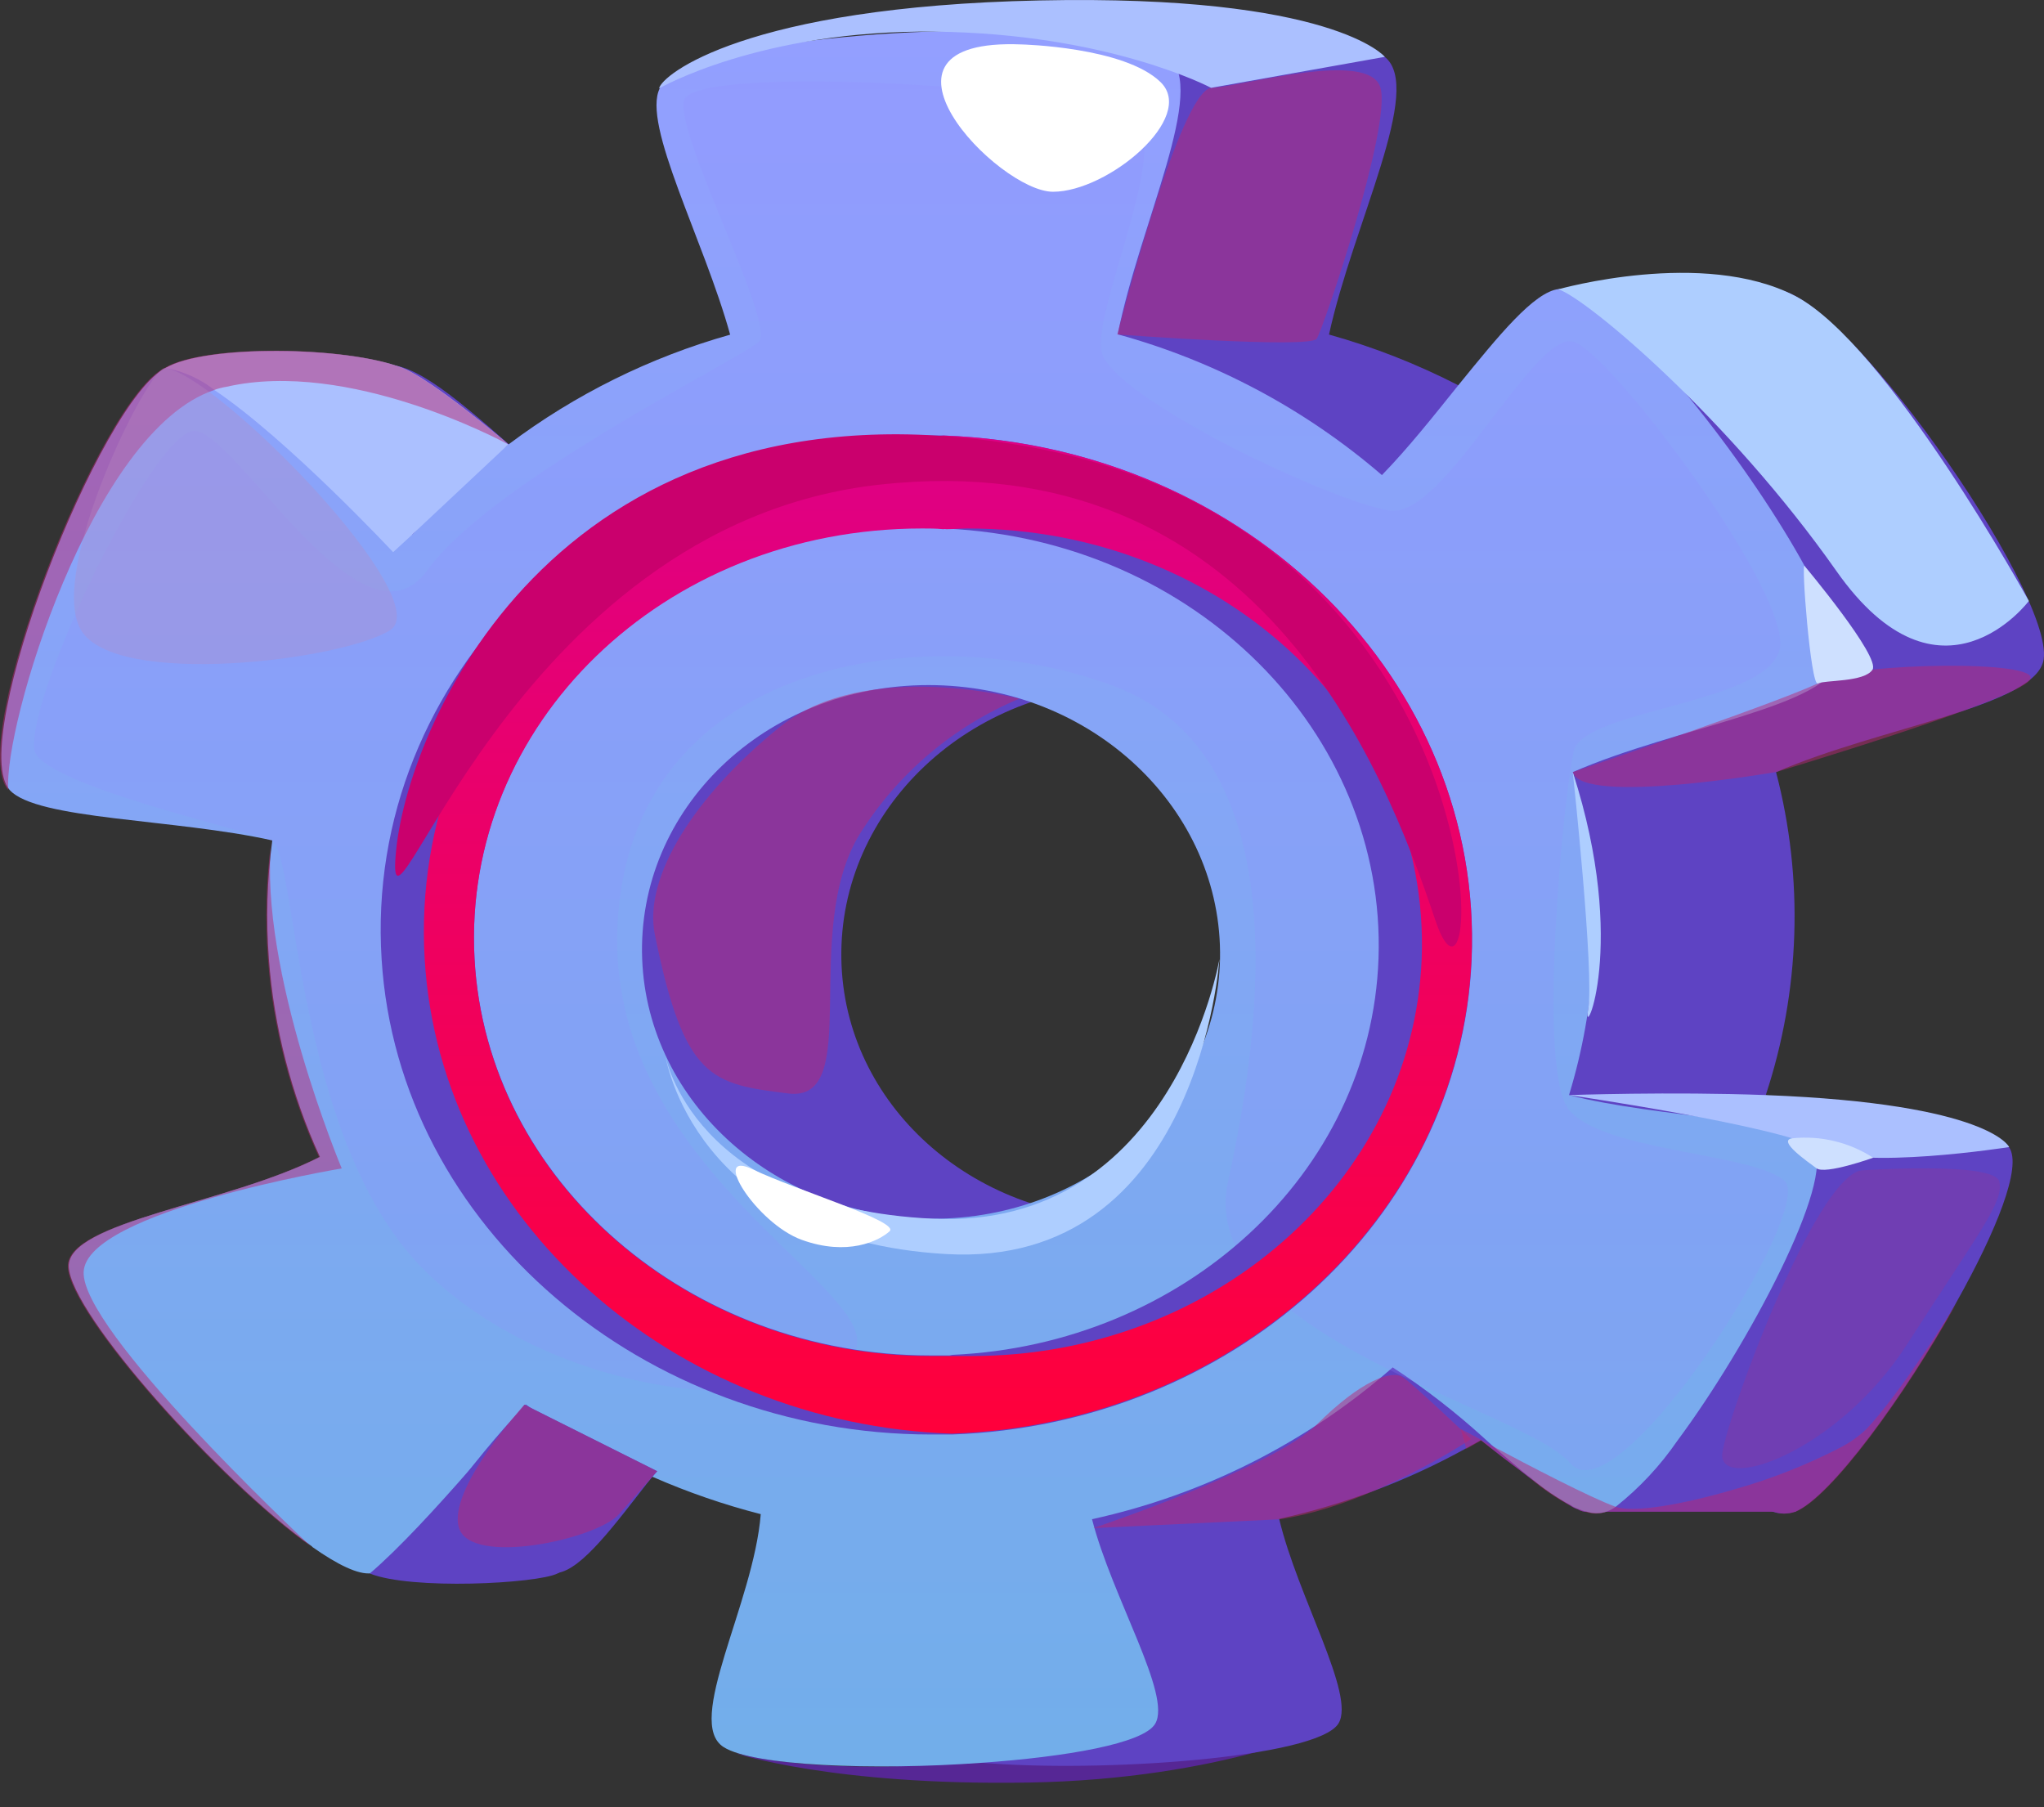 <svg width="69" height="61" viewBox="0 0 69 61" fill="none" xmlns="http://www.w3.org/2000/svg">
<rect x="0" y="0" width="69" height="61" fill="#333333" stroke="none"/>
<path d="M24.814 59.177C24.814 59.177 28.097 60.282 34.714 60.171C41.331 60.06 45.169 58.191 45.169 58.191L38.48 58.662C38.48 58.662 30.14 60.444 24.814 59.177Z" fill="#562795"/>
<path d="M67.562 39.492C67.562 40.822 64.18 45.911 62.141 48.853C61.294 50.081 60.672 50.94 60.617 51.027H53.489C53.41 51.015 53.335 50.988 53.267 50.948C53.178 50.919 53.094 50.877 53.017 50.825C52.677 50.627 52.225 50.299 51.679 49.915C51.596 49.851 51.505 49.784 51.413 49.709C50.958 49.372 50.475 49 50.004 48.624L49.928 48.56C48.499 47.428 47.156 46.307 46.998 46.184L51.881 14.627L52.633 9.788H52.724C53.386 9.725 57.456 9.392 59.817 9.788C59.817 9.788 67.206 21.668 66.838 22.63C66.469 23.593 59.496 26.151 59.496 26.151L58.613 37.33C58.613 37.33 67.574 37.547 67.562 39.492Z" fill="#5E43C3"/>
<path d="M38.064 41.139C32.813 41.139 28.489 37.271 28.402 32.372C28.311 27.327 32.718 23.129 38.246 23.129C43.775 23.129 48.099 27.327 47.901 32.372C47.715 37.271 43.327 41.139 38.064 41.139ZM67.82 38.724C67.154 37.738 62.636 37.75 59.607 36.966C60.773 33.441 60.894 29.655 59.955 26.064C63.48 24.531 68.75 23.838 68.988 22.258C69.336 19.961 62.038 9.511 59.789 9.764C58.973 9.855 57.809 11.222 56.494 12.818C55.603 13.899 54.645 15.083 53.69 16.045C53.105 15.531 52.491 15.05 51.853 14.604C51.013 14.009 50.133 13.473 49.219 13C47.828 12.286 46.369 11.714 44.864 11.293C45.679 7.555 48.079 2.977 46.745 1.92C45.644 1.06 40.804 0.862 36.551 1.199C33.102 1.472 30.025 2.082 29.554 2.989C28.924 4.205 30.956 8.109 31.791 11.305C27.597 12.469 23.821 14.805 20.905 18.037C19.596 17.101 18.347 16.083 17.167 14.988C15.306 13.352 13.663 11.954 12.708 12.402C12.094 12.687 11.271 13.812 10.439 15.3C8.285 19.162 6.111 25.478 7.14 26.65C8.031 27.66 12.657 27.616 15.971 28.353C15.409 31.977 15.893 35.686 17.365 39.045C14.253 40.629 8.796 41.227 8.823 42.751C8.823 44.062 12.146 48.062 15.005 50.671C16.613 52.144 18.098 53.186 18.811 53.095C19.642 52.988 20.755 51.467 22.01 49.852C22.665 48.986 23.376 48.166 24.141 47.396C26.503 49.123 29.174 50.38 32.009 51.099C31.708 54.12 29.285 58.124 30.604 58.964C31 59.217 31.895 59.391 33.055 59.494C37.114 59.855 44.479 59.336 45.184 58.175C45.77 57.217 43.81 53.911 43.181 51.269C45.385 50.785 47.509 49.985 49.485 48.893L49.988 48.612L50.063 48.569C51.252 47.87 52.373 47.062 53.413 46.157C54.535 46.899 55.595 47.732 56.581 48.648C57.262 49.261 57.92 49.836 58.51 50.279C58.907 50.607 59.361 50.861 59.848 51.028C60.09 51.113 60.354 51.113 60.597 51.028C61.785 50.545 64.264 47.155 66.014 44.011L66.058 43.931C67.38 41.571 68.275 39.377 67.82 38.724Z" fill="#5E43C3"/>
<path d="M61.215 38.724C60.526 37.737 55.999 37.749 52.966 36.965C53.422 35.472 53.697 33.93 53.785 32.372C53.91 30.245 53.675 28.113 53.093 26.063C56.593 24.531 61.848 23.838 62.058 22.258C62.248 20.789 59.286 16.041 56.514 12.817C55.001 11.051 53.536 9.764 52.716 9.756H52.625C51.786 9.847 50.582 11.34 49.239 12.991C48.412 14.021 47.537 15.126 46.65 16.037C44.066 13.812 41.02 12.188 37.732 11.285C38.476 7.546 40.785 2.969 39.438 1.911C38.991 1.567 37.941 1.329 36.575 1.191C31.772 0.692 23.052 1.412 22.272 2.981C21.658 4.196 23.765 8.101 24.648 11.297C21.95 12.057 19.416 13.311 17.175 14.995L17.128 15.031C15.975 15.912 14.913 16.907 13.96 18.001L13.916 18.044C12.712 17.204 11.56 16.29 10.467 15.308C9.583 14.505 8.658 13.749 7.695 13.043C6.836 12.465 6.111 12.172 5.612 12.409C3.402 13.459 -1.12 25.038 0.325 26.665C1.236 27.675 5.869 27.632 9.192 28.368C9.014 29.694 8.976 31.034 9.077 32.368C9.251 34.68 9.834 36.944 10.8 39.052C7.707 40.636 2.262 41.234 2.321 42.759C2.385 44.37 7.442 50.002 10.526 52.196L10.55 52.223C11.39 52.813 12.095 53.162 12.53 53.106C13.219 53.015 14.082 51.958 15.053 50.683C15.877 49.532 16.778 48.438 17.749 47.408C19.091 48.383 20.536 49.206 22.058 49.863C23.23 50.376 24.442 50.793 25.681 51.111C25.44 54.132 23.096 58.136 24.43 58.975C25.424 59.609 29.507 59.767 33.102 59.506C36.009 59.304 38.603 58.852 38.995 58.187C39.569 57.229 37.542 53.922 36.864 51.281C40.627 50.458 44.118 48.695 47.014 46.157C48.109 46.872 49.145 47.675 50.111 48.556L50.356 48.778C50.728 49.099 51.089 49.412 51.429 49.697C51.52 49.772 51.611 49.839 51.695 49.903C52.106 50.255 52.555 50.56 53.033 50.813C53.11 50.865 53.194 50.907 53.283 50.936C53.358 50.968 53.437 50.992 53.504 51.015H53.528C53.765 51.101 54.024 51.101 54.261 51.015C54.367 50.974 54.467 50.918 54.558 50.849C55.352 50.218 56.047 49.472 56.621 48.636C59.032 45.396 61.975 39.816 61.215 38.724ZM31.514 41.139C26.267 41.139 21.864 37.266 21.678 32.372C21.488 27.323 25.82 23.125 31.344 23.125C36.868 23.125 41.28 27.323 41.185 32.372C41.074 37.266 36.749 41.139 31.499 41.139H31.514Z" fill="url(#paint0_linear_26_947)"/>
<path d="M12.483 53.114C13.869 53.677 18.114 53.459 18.819 53.114C19.524 52.77 22.189 49.661 22.189 49.661L17.706 47.416C17.706 47.416 14.419 51.467 12.483 53.114Z" fill="#5E43C3"/>
<path d="M17.163 15.007L17.116 15.043L13.948 18.013L13.904 18.056L13.271 18.639C13.271 18.639 9.707 14.825 7.244 13.17C6.763 12.789 6.196 12.532 5.592 12.421C6.903 11.629 11.703 11.681 13.591 12.421C14.589 12.817 16.993 14.845 17.155 14.999L17.163 15.007Z" fill="#ABC0FF"/>
<g style="mix-blend-mode:multiply" opacity="0.5">
<path d="M53.096 26.06C53.377 27.2 59.955 26.06 59.955 26.06C59.955 26.06 68.065 23.636 68.528 22.947C68.992 22.258 62.588 22.373 61.606 22.947C60.624 23.521 53.096 26.06 53.096 26.06Z" fill="#B82774"/>
</g>
<g style="mix-blend-mode:multiply" opacity="0.5">
<path d="M43.189 51.285L36.904 51.582C36.904 51.582 42.979 49.55 44.464 48.073C45.949 46.596 46.982 46.232 47.358 46.489C47.735 46.747 49.659 48.576 49.659 48.576C49.659 48.576 46.313 50.822 43.189 51.285Z" fill="#B82774"/>
</g>
<path d="M52.966 36.965C52.966 36.965 59.999 37.995 61.377 38.755C62.755 39.516 67.824 38.72 67.824 38.72C67.824 38.72 67.174 37.255 59.611 36.965C56.415 36.843 52.966 36.965 52.966 36.965Z" fill="#ABC0FF"/>
<g style="mix-blend-mode:multiply" opacity="0.5">
<path d="M22.105 31.54C23.099 36.463 24.03 36.586 26.604 36.91C29.178 37.235 27 31.437 29.027 28.147C30.308 26.108 32.188 24.514 34.409 23.585C34.409 23.585 29.221 22.207 26.335 24.531C23.448 26.856 21.713 29.612 22.105 31.54Z" fill="#B82774"/>
</g>
<g style="mix-blend-mode:multiply" opacity="0.5">
<path d="M37.716 11.289C37.716 11.289 44.222 11.776 44.448 11.435C44.674 11.095 46.974 4.272 46.602 2.965C46.23 1.658 41.957 2.913 40.9 2.965C39.842 3.016 37.716 11.289 37.716 11.289Z" fill="#B82774"/>
</g>
<path d="M22.248 2.985C22.248 2.985 25.669 1.005 31.55 1.068C37.431 1.131 40.884 2.965 40.884 2.965L46.749 1.919C46.749 1.919 45.006 -0.195 35.09 0.015C25.174 0.225 22.339 2.525 22.248 2.985Z" fill="#ABC0FF"/>
<g style="mix-blend-mode:multiply" opacity="0.5">
<path d="M17.702 47.416C17.702 47.416 15.08 50.283 15.496 51.582C15.912 52.881 20.141 51.954 20.89 51.118C21.638 50.283 22.185 49.661 22.185 49.661L17.702 47.416Z" fill="#B82774"/>
</g>
<g style="mix-blend-mode:multiply" opacity="0.2">
<path d="M62.818 39.508C61.262 39.821 58.383 47.598 58.146 49.012C57.908 50.425 62.022 49.063 64.394 45.353C66.826 41.559 67.654 40.573 67.491 39.884C67.329 39.195 62.818 39.508 62.818 39.508Z" fill="#B82774"/>
</g>
<g style="mix-blend-mode:soft-light">
<path d="M52.609 9.764C53.599 10.101 58.367 14.12 61.987 19.268C65.503 24.274 68.489 20.286 68.489 20.286C68.489 20.286 63.709 11.602 60.601 9.99C57.492 8.378 52.609 9.764 52.609 9.764Z" fill="#AECEFF"/>
</g>
<path d="M22.462 35.639C22.462 35.639 23.404 41.84 31.938 42.331C40.472 42.822 41.165 32.372 41.165 32.372C41.165 32.372 39.608 41.523 31.498 41.139C23.388 40.755 22.462 35.639 22.462 35.639Z" fill="#AECEFF"/>
<g style="mix-blend-mode:multiply" opacity="0.2">
<path d="M1.153 25.291C1.28 26.444 8.281 28.016 9.16 28.372C10.04 28.729 9.909 38.569 14.384 42.933C18.74 47.182 26.474 47.899 28.64 45.903C30.806 43.907 20.442 39.892 20.842 31.251C21.266 22.179 31.376 20.821 37.609 23.161C43.755 25.474 42.642 34.491 41.458 39.868C40.31 45.076 51.386 47.507 53.014 49.396C54.641 51.285 61.282 40.827 60.248 39.868C59.215 38.91 53.972 38.87 52.93 37.413C51.889 35.956 52.788 26.773 53.124 25.355C53.461 23.937 59.674 23.771 60.078 21.906C60.482 20.041 54.411 11.942 53.117 11.538C51.822 11.134 48.761 17.447 46.955 17.237C45.149 17.027 37.395 13.388 37.173 11.823C36.952 10.259 39.55 4.913 38.282 3.955C37.015 2.997 23.286 2.09 23.08 3.416C22.874 4.743 26.208 10.964 25.618 11.538C25.028 12.113 16.649 16.176 14.427 19.248C12.206 22.322 7.937 14.469 6.539 14.548C5.141 14.627 0.955 23.367 1.153 25.291Z" fill="#938BFF"/>
</g>
<path d="M60.922 19.11C60.791 18.872 61.127 23.189 61.365 23.07C61.603 22.951 62.925 23.034 63.21 22.607C63.495 22.179 60.922 19.11 60.922 19.11Z" fill="#CEE0FF"/>
<path d="M60.506 38.423C59.975 38.494 61.025 39.215 61.322 39.437C61.619 39.658 63.234 39.08 63.234 39.08C62.426 38.557 61.464 38.325 60.506 38.423Z" fill="#CEE0FF"/>
<g style="mix-blend-mode:multiply" opacity="0.5">
<path d="M66.034 44.011C64.284 47.155 61.805 50.544 60.617 51.028C60.374 51.113 60.11 51.113 59.868 51.028H54.241C54.004 51.113 53.745 51.113 53.508 51.028H53.485C53.406 51.016 53.331 50.989 53.263 50.948C53.175 50.919 53.091 50.877 53.013 50.826C52.535 50.572 52.086 50.267 51.675 49.915C51.592 49.852 51.501 49.784 51.41 49.709C50.954 49.372 50.471 49 50 48.624L49.497 48.905L49.311 48.236L49.925 48.56C49.953 48.581 49.984 48.598 50.016 48.612C50.115 48.667 50.225 48.723 50.336 48.79C51.604 49.467 53.683 50.552 54.538 50.861C55.14 51.079 56.815 50.782 58.53 50.279C59.782 49.928 60.995 49.449 62.149 48.85C62.463 48.686 62.752 48.479 63.008 48.236C64.113 47.072 65.733 44.486 66.034 44.011Z" fill="#B82774"/>
</g>
<g style="mix-blend-mode:multiply" opacity="0.5">
<path d="M10.495 52.2C7.41 50.006 2.353 44.375 2.29 42.763C2.23 41.238 7.675 40.644 10.768 39.056C9.802 36.948 9.219 34.685 9.046 32.372C8.945 31.038 8.983 29.698 9.16 28.372C8.717 32.728 11.536 39.441 11.536 39.441C11.536 39.441 2.923 40.882 2.824 42.929C2.729 44.889 10.016 51.752 10.495 52.2Z" fill="#B82774"/>
</g>
<path d="M34.481 1.5C28.695 1.262 33.688 6.473 35.546 6.473C37.403 6.473 40.401 3.963 39.177 2.771C37.953 1.579 34.481 1.5 34.481 1.5Z" fill="white"/>
<path d="M25.42 39.476C23.951 38.763 25.523 41.294 27.067 41.852C28.612 42.41 29.665 41.892 30.029 41.563C30.394 41.234 26.861 40.169 25.42 39.476Z" fill="white"/>
<g style="mix-blend-mode:multiply" opacity="0.5">
<path d="M17.155 14.999C16.878 14.853 11.766 12.12 7.651 13.055C7.577 13.066 7.503 13.082 7.43 13.102C7.358 13.118 7.288 13.141 7.22 13.17C3.093 14.556 0.092 24.583 0.282 26.669C-1.171 25.05 3.359 13.471 5.569 12.414C6.879 11.621 11.679 11.673 13.568 12.414C14.578 12.809 16.981 14.845 17.155 14.999Z" fill="#B82774"/>
</g>
<g style="mix-blend-mode:multiply" opacity="0.3">
<path d="M5.58 12.422C5.034 12.335 1.569 19.308 2.737 21.272C3.905 23.236 11.56 22.29 13.168 21.272C14.775 20.255 7.426 12.715 5.58 12.422Z" fill="#B88BC0"/>
</g>
<path d="M53.093 26.064C53.093 26.064 53.829 32.883 53.611 34.083C53.394 35.282 55.001 31.952 53.093 26.064Z" fill="#AECEFF"/>
<path d="M31.867 14.702C31.614 14.702 31.36 14.702 31.099 14.702C20.407 14.702 12.273 22.844 12.883 32.388C13.453 41.428 21.745 48.422 31.431 48.422C31.669 48.422 31.899 48.422 32.132 48.422C41.506 48.101 49.291 41.227 49.679 32.4C50.079 23.066 42.191 15.091 31.867 14.702ZM32.057 45.753C31.839 45.753 31.622 45.753 31.404 45.753C23.309 45.753 16.427 39.884 16.019 32.352C15.591 24.476 22.355 17.819 31.131 17.819C31.364 17.819 31.602 17.819 31.839 17.843C31.875 17.835 31.911 17.835 31.946 17.843C40.349 18.239 46.796 24.729 46.535 32.352C46.282 39.65 39.918 45.389 32.156 45.733L32.057 45.753Z" fill="#5E43C3"/>
<path d="M31.867 14.702C21.571 15.098 13.785 23.066 14.336 32.372C14.855 41.199 22.747 48.073 32.128 48.394C41.502 48.073 49.287 41.199 49.675 32.372C50.079 23.066 42.191 15.091 31.867 14.702ZM32.809 45.773C32.591 45.773 32.374 45.773 32.156 45.773H32.057C31.839 45.773 31.621 45.773 31.404 45.773C23.309 45.773 16.427 39.904 16.019 32.372C15.591 24.495 22.355 17.839 31.13 17.839C31.364 17.839 31.601 17.839 31.839 17.863C31.874 17.855 31.911 17.855 31.946 17.863C32.184 17.863 32.421 17.839 32.655 17.839C41.434 17.839 48.297 24.495 47.992 32.372C47.683 39.904 40.907 45.773 32.809 45.773Z" fill="url(#paint1_linear_26_947)"/>
<g style="mix-blend-mode:multiply">
<path d="M13.374 28.685C12.895 33.382 17.132 17.724 29.713 16.357C42.385 14.979 46.697 25.794 48.451 31.057C50.158 36.165 51.069 17.795 34.401 15.023C19.017 12.449 13.825 24.246 13.374 28.685Z" fill="#CA006D"/>
</g>
<defs>
<linearGradient id="paint0_linear_26_947" x1="31.039" y1="59.624" x2="31.039" y2="1.04" gradientUnits="userSpaceOnUse">
<stop stop-color="#72AEEA"/>
<stop offset="1" stop-color="#939FFF"/>
</linearGradient>
<linearGradient id="paint1_linear_26_947" x1="31.997" y1="48.394" x2="31.997" y2="14.702" gradientUnits="userSpaceOnUse">
<stop stop-color="#FF003B"/>
<stop offset="1" stop-color="#DE0086"/>
</linearGradient>
</defs>
</svg>
